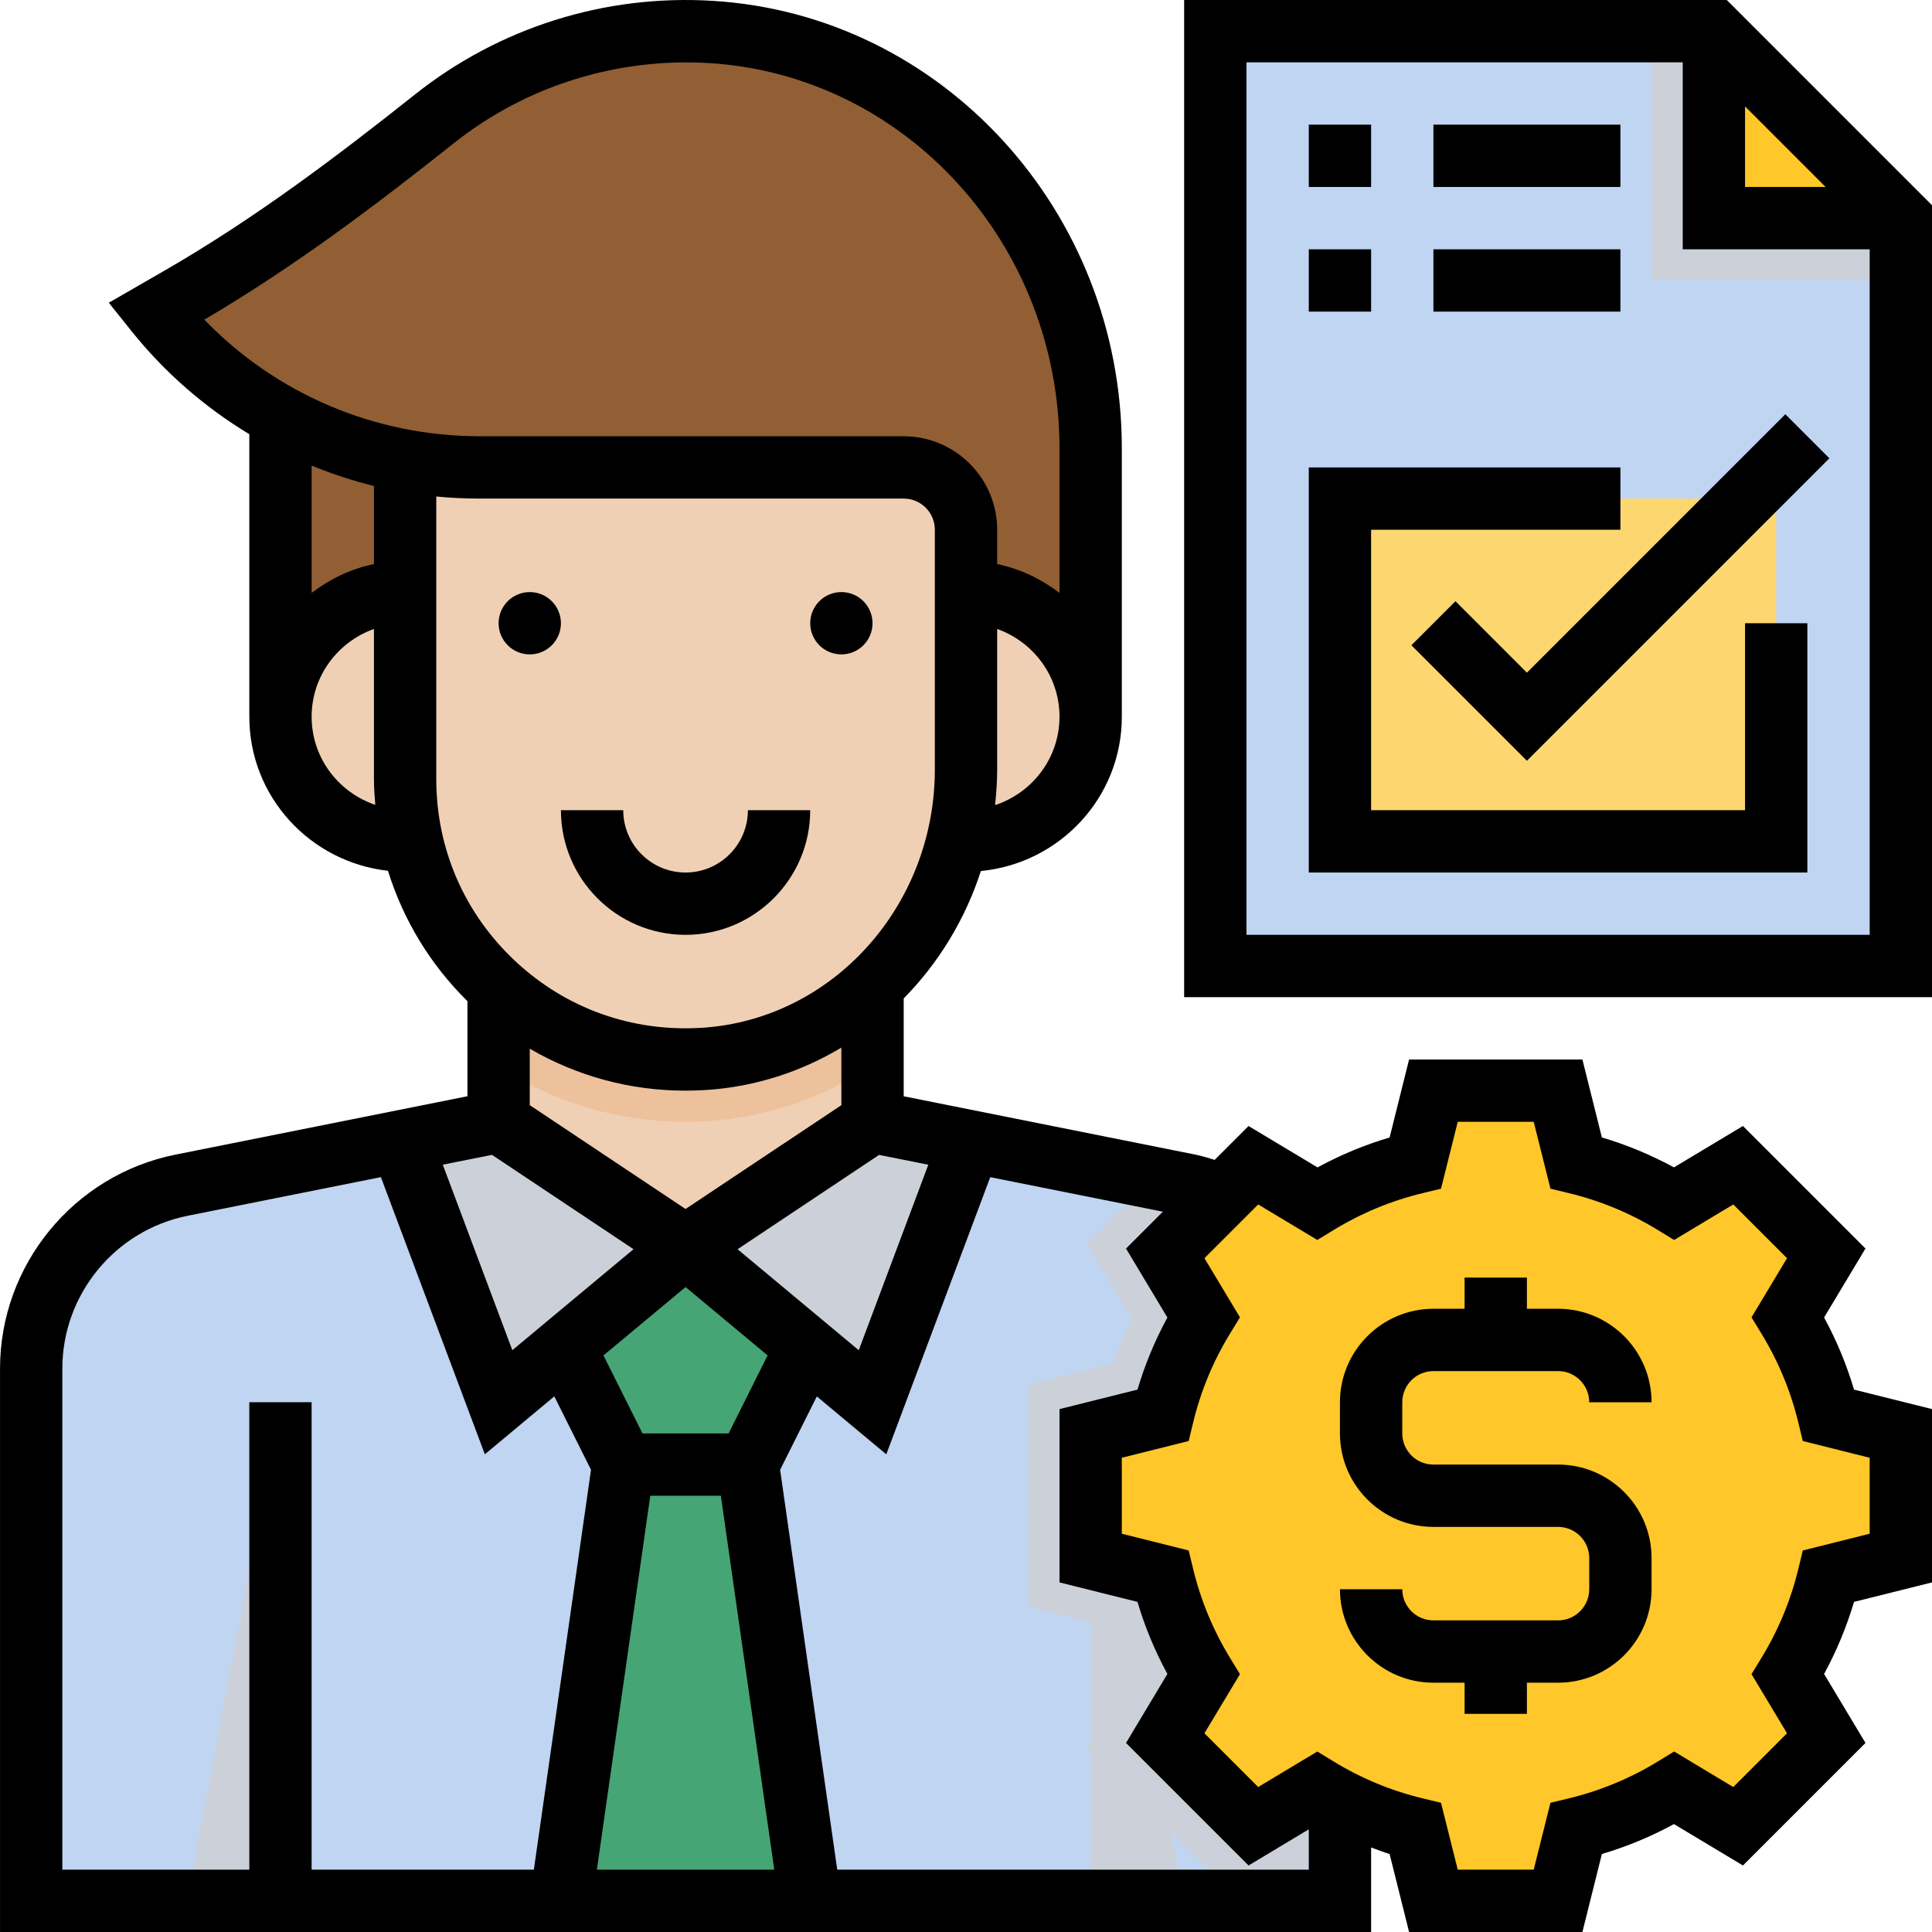 <?xml version="1.0"?>
<svg xmlns="http://www.w3.org/2000/svg" height="512px" viewBox="0 0 496 496.005" width="512px" class=""><g><path d="m305.418 304.285-81.414-16.281-48 32-48-32-81.418 16.281c-22.43 4.488-38.582 24.191-38.582 47.074v136.645h336v-160c-2.129-.75-36.32-23.262-38.586-23.719zm0 0" fill="#e6e9ed" data-original="#E6E9ED" class="" data-old_color="#e6e9ed" style="fill:#BFD5F2"/><path d="m72.004 488.004v-128l-24 128zm0 0" fill="#ccd1d9" data-original="#CCD1D9" class=""/><path d="m280.004 488.004v-128l24 128zm0 0" fill="#ccd1d9" data-original="#CCD1D9" class=""/><path d="m208.004 344.004-32-32-32 32 16 32-16 112h64l-16-112zm0 0" fill="#fc6e51" data-original="#FC6E51" class="" data-old_color="#fc6e51" style="fill:#46A575"/><path d="m440.004 8.004 48 48v192h-176v-240zm0 0" fill="#e6e9ed" data-original="#E6E9ED" class="" data-old_color="#e6e9ed" style="fill:#BFD5F2"/><path d="m416.004 128.004h-72v88h112v-88zm0 0" fill="#fcd770" data-original="#FCD770" class=""/><path d="m488.004 56.004-48-48h-16v64h64zm0 0" fill="#ccd1d9" data-original="#CCD1D9" class=""/><path d="m440.004 8.004v48h48zm0 0" fill="#ffc729" data-original="#FFC729" class=""/><path d="m295.914 302.391-16.91 16.91 11.551 19.242c-1.832 3.75-3.434 7.59-4.793 11.52l-21.758 5.445v56.984l21.766 5.449c1.359 3.93 2.961 7.777 4.793 11.52l-11.551 19.242 39.285 39.301h2.664l17.578-10.551c1.777.863 3.641 1.504 5.465 2.273v-151.723c-2.129-.75-36.32-23.262-38.586-23.719zm0 0" fill="#ccd1d9" data-original="#CCD1D9" class=""/><path d="m488.004 400.004v-32l-18.539-4.629c-2.176-9.035-5.727-17.496-10.445-25.203l9.832-16.391-22.625-22.625-16.391 9.832c-7.707-4.719-16.168-8.27-25.203-10.445l-4.629-18.539h-32l-4.633 18.539c-9.031 2.176-17.496 5.727-25.199 10.445l-16.395-9.832-22.621 22.625 9.832 16.391c-4.723 7.707-8.273 16.168-10.449 25.203l-18.535 4.629v32l18.535 4.633c2.176 9.031 5.727 17.496 10.449 25.199l-9.832 16.395 22.621 22.621 16.395-9.832c7.703 4.723 16.168 8.273 25.199 10.449l4.633 18.535h32l4.629-18.535c9.035-2.176 17.496-5.727 25.203-10.449l16.391 9.832 22.625-22.621-9.832-16.395c4.719-7.703 8.27-16.168 10.445-25.199zm0 0" fill="#ffc729" data-original="#FFC729" class=""/><path d="m104.004 292.805v3.199l24 64 48-40-48-32zm0 0" fill="#ccd1d9" data-original="#CCD1D9" class=""/><path d="m224.004 288.004-48 32 48 40 24-64v-3.199zm0 0" fill="#ccd1d9" data-original="#CCD1D9" class=""/><path d="m224.004 288.004-48 32-48-32v-40h96zm0 0" fill="#f0d0b4" data-original="#F0D0B4" class=""/><path d="m224.004 248.004h-96v25.824c13.871 9.008 30.367 14.176 48 14.176 1.926 0 3.863-.062 5.824-.184 15.43-1 29.84-6.152 42.176-14.438zm0 0" fill="#ecc19c" data-original="#ECC19C"/><path d="m72.004 104.004h40v80h-40zm0 0" fill="#cf9e76" data-original="#CF9E76" class="active-path" style="fill:#915F33" data-old_color="#cf9e76"/><path d="m280.004 184.004v-68.918c0-55.48-42.16-103.527-97.547-106.879-26.848-1.633-51.598 6.973-70.855 22.246-21.016 16.68-42.48 32.793-65.734 46.176l-5.863 3.375c20.223 25.281 50.848 40 83.223 40h108.777c8.84 0 16 7.16 16 16v48zm0 0" fill="#b27946" data-original="#B27946" class="" style="fill:#915F33" data-old_color="#b27946"/><path d="m248.004 152.004v-16c0-8.84-7.16-16-16-16h-108.777c-6.512 0-12.918-.75-19.223-1.91v33.91c-17.672 0-32 14.328-32 32s14.328 32 32 32h1.832c7.613 33.539 38.605 58.203 74.957 55.848 31.945-2.07 57.32-25.766 64.859-55.848h2.352c17.672 0 32-14.328 32-32s-14.328-32-32-32zm0 0" fill="#f0d0b4" data-original="#F0D0B4" class=""/><path d="m224.004 160.004c0 4.418-3.582 8-8 8-4.418 0-8-3.582-8-8 0-4.418 3.582-8 8-8 4.418 0 8 3.582 8 8zm0 0" data-original="#000000" class=""/><path d="m144.004 160.004c0 4.418-3.582 8-8 8-4.418 0-8-3.582-8-8 0-4.418 3.582-8 8-8 4.418 0 8 3.582 8 8zm0 0" data-original="#000000" class=""/><path d="m176.004 240.004c17.648 0 32-14.352 32-32h-16c0 8.824-7.176 16-16 16-8.824 0-16-7.176-16-16h-16c0 17.648 14.352 32 32 32zm0 0" data-original="#000000" class=""/><path d="m443.316.004h-139.312v256h192v-203.309zm4.688 27.312 20.688 20.688h-20.688zm-128 212.688v-224h112v48h48v176zm0 0" data-original="#000000" class=""/><path d="m392.004 172.695-18.344-18.348-11.312 11.312 29.656 29.656 77.656-77.656-11.312-11.312zm0 0" data-original="#000000" class=""/><path d="m448.004 208.004h-96v-72h64v-16h-80v104h128v-64h-16zm0 0" data-original="#000000" class=""/><path d="m336.004 32.004h16v16h-16zm0 0" data-original="#000000" class=""/><path d="m368.004 32.004h48v16h-48zm0 0" data-original="#000000" class=""/><path d="m336.004 64.004h16v16h-16zm0 0" data-original="#000000" class=""/><path d="m368.004 64.004h48v16h-48zm0 0" data-original="#000000" class=""/><path d="m368.004 352.004h32c4.414 0 8 3.586 8 8h16c0-13.23-10.77-24-24-24h-8v-8h-16v8h-8c-13.234 0-24 10.77-24 24v8c0 13.234 10.766 24 24 24h32c4.414 0 8 3.586 8 8v8c0 4.418-3.586 8-8 8h-32c-4.418 0-8-3.582-8-8h-16c0 13.234 10.766 24 24 24h8v8h16v-8h8c13.23 0 24-10.766 24-24v-8c0-13.23-10.77-24-24-24h-32c-4.418 0-8-3.582-8-8v-8c0-4.414 3.582-8 8-8zm0 0" data-original="#000000" class=""/><path d="m468.297 338.246 10.625-17.711-31.457-31.457-17.711 10.625c-5.895-3.211-12.094-5.785-18.504-7.684l-5-20.016h-44.496l-5 20.027c-6.414 1.895-12.605 4.469-18.504 7.68l-17.711-10.625-8.695 8.695c-1.617-.48-3.219-1.008-4.855-1.336l-74.984-14.992v-25.121c8.918-9.055 15.766-20.223 19.816-32.711 20.246-1.961 36.184-18.871 36.184-39.617v-68.91c0-60.848-46.152-111.305-105.066-114.879-27.605-1.707-54.719 6.84-76.312 23.965-19.629 15.586-41.07 31.891-64.75 45.504l-13.945 8.035 5.824 7.277c8.586 10.73 18.863 19.594 30.25 26.48v72.527c0 20.555 15.641 37.336 35.598 39.555 3.898 12.582 10.891 24.117 20.402 33.473v24.414l-74.984 14.992c-26.09 5.223-45.016 28.328-45.016 54.922v144.645h352v-21.703c1.582.562 3.137 1.207 4.75 1.68l5 20.023h44.496l5-20.023c6.418-1.895 12.609-4.473 18.504-7.68l17.711 10.625 31.457-31.457-10.625-17.711c3.211-5.895 5.785-12.098 7.684-18.504l20.023-5v-44.496l-20.023-5c-1.898-6.418-4.473-12.609-7.684-18.512zm-229.973-39.227-17.859 47.625-31.109-25.926 36.328-24.219zm-71.379 84.984h18.121l13.711 96h-45.543zm20.113-16h-22.113l-10.016-20.023 21.074-17.559 21.062 17.551zm-51.055-98.766c12.055 7 25.68 10.766 39.918 10.766 1.785 0 3.578-.055 5.387-.168 12.613-.816 24.375-4.711 34.695-10.879v14.77l-40 26.664-40-26.664zm119.461-62.535c.328-3.02.539-6.066.539-9.168v-36.059c9.285 3.312 16 12.113 16 22.527 0 10.617-6.969 19.539-16.539 22.699zm-138.895-169.984c18.496-14.672 41.777-21.93 65.402-20.527 50.484 3.055 90.031 46.504 90.031 98.902v37.121c-4.672-3.539-10.059-6.184-16-7.395v-8.816c0-13.23-10.77-24-24-24h-108.777c-26.961 0-52.273-10.812-70.777-29.941 23.547-13.824 44.723-29.938 64.121-45.344zm-20.566 88.047v20.047c-5.945 1.219-11.328 3.855-16 7.395v-32.672c5.191 2.109 10.52 3.895 16 5.23zm-16 59.238c0-10.414 6.711-19.215 16-22.527v38.527c0 2.227.16 4.434.344 6.633-9.465-3.215-16.344-12.086-16.344-22.633zm32-56.535c3.711.359 7.453.535 11.223.535h108.777c4.414 0 8 3.586 8 8v61.531c0 35.023-26.234 64.168-59.73 66.328-17.977 1.148-34.992-4.93-48.031-17.152-13.055-12.234-20.238-28.824-20.238-46.707zm14.312 169.023 36.328 24.219-31.113 25.926-17.855-47.625zm-110.312 54.867c0-19 13.52-35.496 32.16-39.227l49.621-9.926 26.691 71.16 17.832-14.867 9.422 18.84-14.672 102.664h-57.055v-120h-16v120h-48zm198.941 128.645-14.664-102.656 9.426-18.84 17.832 14.867 26.688-71.16 44.32 8.863-9.465 9.465 10.625 17.711c-3.207 5.895-5.785 12.094-7.68 18.504l-20.023 5v44.496l20.023 5c1.895 6.414 4.473 12.609 7.68 18.504l-10.625 17.711 31.457 31.457 15.465-9.281v10.359zm265.059-86.246-17.168 4.297-1.145 4.719c-1.938 8.062-5.137 15.77-9.496 22.895l-2.527 4.137 9.117 15.184-13.797 13.801-15.184-9.121-4.137 2.531c-7.137 4.359-14.832 7.551-22.898 9.496l-4.719 1.141-4.297 17.168h-19.504l-4.297-17.168-4.719-1.141c-8.062-1.938-15.77-5.137-22.895-9.496l-4.137-2.531-15.184 9.121-13.801-13.801 9.121-15.184-2.527-4.137c-4.363-7.133-7.555-14.832-9.496-22.895l-1.145-4.719-17.168-4.297v-19.504l17.168-4.297 1.145-4.719c1.934-8.066 5.133-15.77 9.496-22.898l2.527-4.133-9.121-15.188 13.801-13.797 15.184 9.117 4.137-2.527c7.137-4.359 14.832-7.551 22.895-9.496l4.719-1.145 4.297-17.168h19.504l4.297 17.168 4.719 1.145c8.066 1.938 15.77 5.137 22.898 9.496l4.137 2.527 15.184-9.117 13.797 13.797-9.117 15.188 2.527 4.133c4.359 7.137 7.551 14.832 9.496 22.898l1.145 4.719 17.168 4.297zm0 0" data-original="#000000" class=""/></g> </svg>
